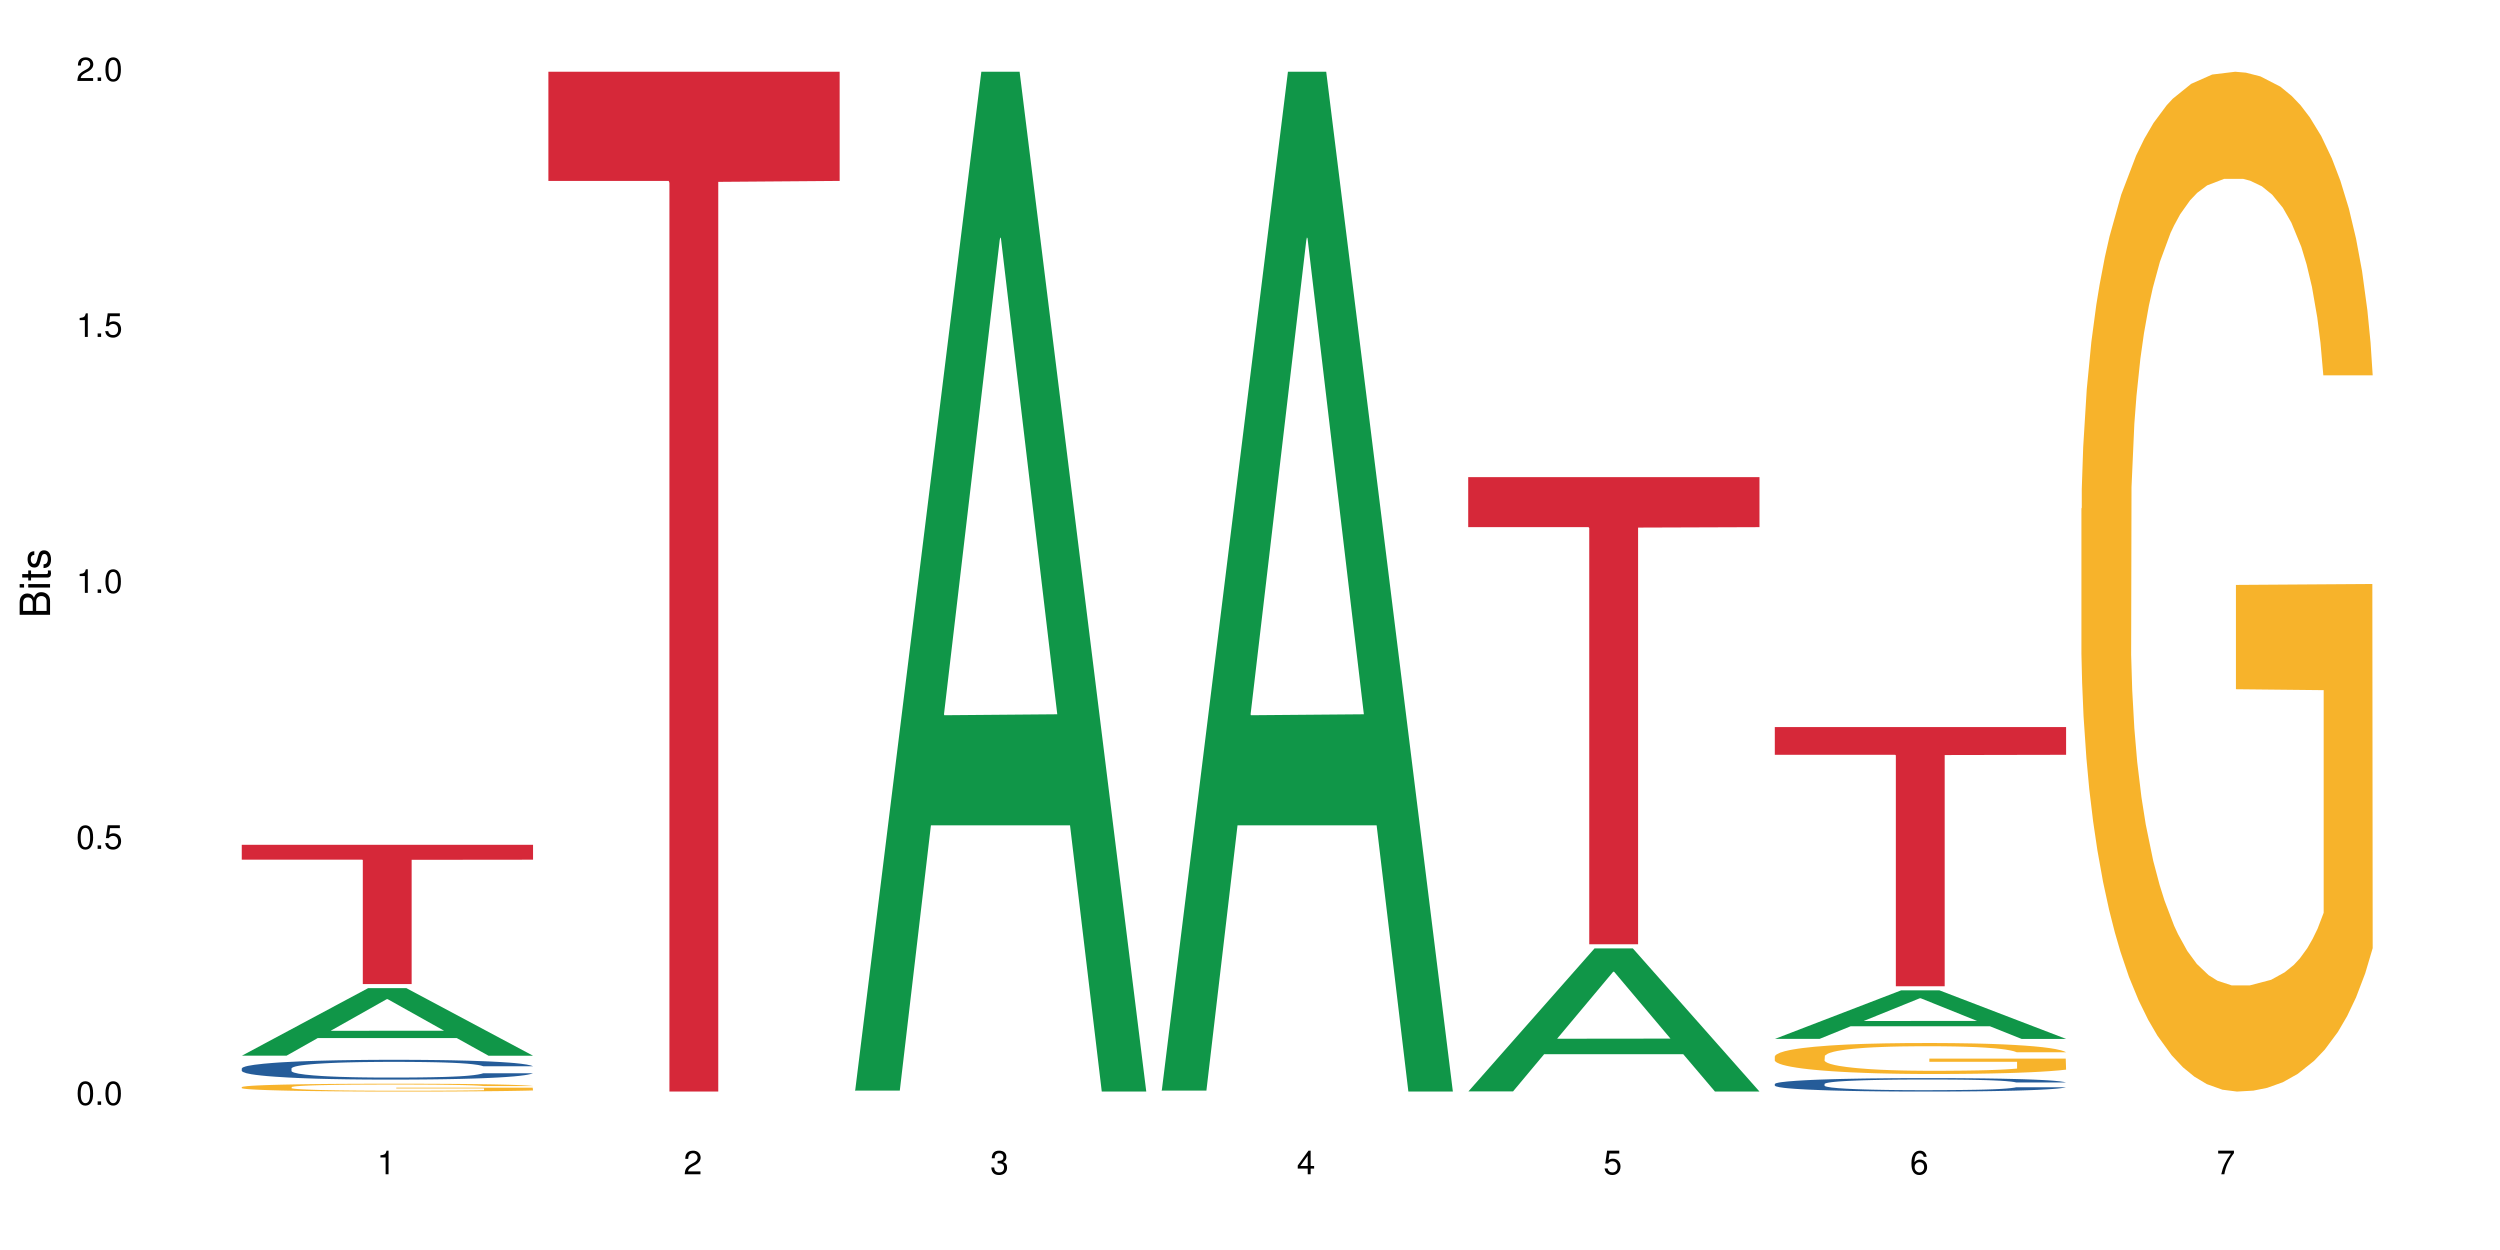 <?xml version="1.0" encoding="UTF-8"?>
<svg xmlns="http://www.w3.org/2000/svg" xmlns:xlink="http://www.w3.org/1999/xlink" width="720pt" height="360pt" viewBox="0 0 720 360" version="1.1">
<defs>
<g>
<symbol overflow="visible" id="glyph0-0">
<path style="stroke:none;" d=""/>
</symbol>
<symbol overflow="visible" id="glyph0-1">
<path style="stroke:none;" d="M 2.641 -6.797 C 2 -6.797 1.422 -6.531 1.078 -6.047 C 0.641 -5.453 0.406 -4.547 0.406 -3.297 C 0.406 -1 1.188 0.219 2.641 0.219 C 4.078 0.219 4.859 -1 4.859 -3.234 C 4.859 -4.562 4.656 -5.438 4.203 -6.047 C 3.844 -6.531 3.281 -6.797 2.641 -6.797 Z M 2.641 -6.047 C 3.547 -6.047 4 -5.125 4 -3.312 C 4 -1.375 3.562 -0.484 2.625 -0.484 C 1.734 -0.484 1.281 -1.422 1.281 -3.281 C 1.281 -5.141 1.734 -6.047 2.641 -6.047 Z M 2.641 -6.047 "/>
</symbol>
<symbol overflow="visible" id="glyph0-2">
<path style="stroke:none;" d="M 1.828 -1 L 0.828 -1 L 0.828 0 L 1.828 0 Z M 1.828 -1 "/>
</symbol>
<symbol overflow="visible" id="glyph0-3">
<path style="stroke:none;" d="M 4.562 -6.797 L 1.062 -6.797 L 0.547 -3.094 L 1.328 -3.094 C 1.719 -3.562 2.047 -3.734 2.578 -3.734 C 3.484 -3.734 4.062 -3.109 4.062 -2.094 C 4.062 -1.125 3.484 -0.531 2.578 -0.531 C 1.828 -0.531 1.375 -0.906 1.188 -1.672 L 0.328 -1.672 C 0.453 -1.109 0.547 -0.844 0.75 -0.594 C 1.125 -0.078 1.828 0.219 2.594 0.219 C 3.969 0.219 4.922 -0.781 4.922 -2.219 C 4.922 -3.562 4.031 -4.484 2.719 -4.484 C 2.25 -4.484 1.859 -4.359 1.469 -4.062 L 1.734 -5.969 L 4.562 -5.969 Z M 4.562 -6.797 "/>
</symbol>
<symbol overflow="visible" id="glyph0-4">
<path style="stroke:none;" d="M 2.484 -4.844 L 2.484 0 L 3.328 0 L 3.328 -6.797 L 2.766 -6.797 C 2.469 -5.75 2.281 -5.609 0.984 -5.453 L 0.984 -4.844 Z M 2.484 -4.844 "/>
</symbol>
<symbol overflow="visible" id="glyph0-5">
<path style="stroke:none;" d="M 4.859 -0.828 L 1.281 -0.828 C 1.359 -1.391 1.672 -1.75 2.5 -2.234 L 3.469 -2.75 C 4.406 -3.266 4.906 -3.969 4.906 -4.812 C 4.906 -5.375 4.672 -5.906 4.266 -6.266 C 3.859 -6.625 3.375 -6.797 2.719 -6.797 C 1.859 -6.797 1.219 -6.5 0.844 -5.922 C 0.609 -5.562 0.5 -5.125 0.484 -4.438 L 1.328 -4.438 C 1.359 -4.906 1.406 -5.188 1.531 -5.406 C 1.75 -5.812 2.188 -6.062 2.703 -6.062 C 3.469 -6.062 4.031 -5.516 4.031 -4.781 C 4.031 -4.25 3.719 -3.797 3.125 -3.438 L 2.234 -2.938 C 0.812 -2.141 0.406 -1.5 0.328 0 L 4.859 0 Z M 4.859 -0.828 "/>
</symbol>
<symbol overflow="visible" id="glyph0-6">
<path style="stroke:none;" d="M 2.125 -3.125 L 2.578 -3.125 C 3.516 -3.125 3.984 -2.703 3.984 -1.891 C 3.984 -1.031 3.469 -0.531 2.578 -0.531 C 1.656 -0.531 1.203 -0.984 1.156 -1.969 L 0.312 -1.969 C 0.344 -1.422 0.438 -1.078 0.609 -0.766 C 0.953 -0.109 1.625 0.219 2.547 0.219 C 3.953 0.219 4.859 -0.609 4.859 -1.906 C 4.859 -2.766 4.516 -3.25 3.703 -3.516 C 4.344 -3.766 4.656 -4.25 4.656 -4.938 C 4.656 -6.109 3.875 -6.797 2.578 -6.797 C 1.203 -6.797 0.484 -6.047 0.453 -4.609 L 1.297 -4.609 C 1.312 -5.016 1.344 -5.25 1.453 -5.453 C 1.641 -5.828 2.062 -6.062 2.594 -6.062 C 3.344 -6.062 3.797 -5.625 3.797 -4.906 C 3.797 -4.422 3.609 -4.141 3.25 -3.984 C 3.016 -3.891 2.719 -3.844 2.125 -3.844 Z M 2.125 -3.125 "/>
</symbol>
<symbol overflow="visible" id="glyph0-7">
<path style="stroke:none;" d="M 3.141 -1.625 L 3.141 0 L 3.984 0 L 3.984 -1.625 L 4.984 -1.625 L 4.984 -2.391 L 3.984 -2.391 L 3.984 -6.797 L 3.359 -6.797 L 0.266 -2.516 L 0.266 -1.625 Z M 3.141 -2.391 L 1 -2.391 L 3.141 -5.359 Z M 3.141 -2.391 "/>
</symbol>
<symbol overflow="visible" id="glyph0-8">
<path style="stroke:none;" d="M 4.781 -5.031 C 4.609 -6.141 3.891 -6.797 2.844 -6.797 C 2.094 -6.797 1.422 -6.438 1.031 -5.828 C 0.609 -5.172 0.406 -4.344 0.406 -3.094 C 0.406 -1.953 0.578 -1.234 0.984 -0.625 C 1.359 -0.078 1.953 0.219 2.703 0.219 C 3.984 0.219 4.922 -0.734 4.922 -2.078 C 4.922 -3.344 4.062 -4.234 2.844 -4.234 C 2.172 -4.234 1.641 -3.969 1.281 -3.469 C 1.281 -5.125 1.828 -6.047 2.797 -6.047 C 3.391 -6.047 3.797 -5.672 3.938 -5.031 Z M 2.734 -3.484 C 3.547 -3.484 4.062 -2.922 4.062 -2 C 4.062 -1.156 3.484 -0.531 2.703 -0.531 C 1.922 -0.531 1.328 -1.188 1.328 -2.047 C 1.328 -2.891 1.906 -3.484 2.734 -3.484 Z M 2.734 -3.484 "/>
</symbol>
<symbol overflow="visible" id="glyph0-9">
<path style="stroke:none;" d="M 4.984 -6.797 L 0.438 -6.797 L 0.438 -5.969 L 4.109 -5.969 C 2.5 -3.656 1.828 -2.234 1.328 0 L 2.219 0 C 2.594 -2.172 3.453 -4.047 4.984 -6.094 Z M 4.984 -6.797 "/>
</symbol>
<symbol overflow="visible" id="glyph1-0">
<path style="stroke:none;" d=""/>
</symbol>
<symbol overflow="visible" id="glyph1-1">
<path style="stroke:none;" d="M 0 -0.953 L 0 -4.891 C 0 -5.719 -0.234 -6.344 -0.734 -6.797 C -1.188 -7.234 -1.812 -7.469 -2.5 -7.469 C -3.547 -7.469 -4.188 -7 -4.625 -5.875 C -4.984 -6.672 -5.641 -7.094 -6.531 -7.094 C -7.156 -7.094 -7.734 -6.859 -8.141 -6.391 C -8.562 -5.938 -8.75 -5.344 -8.75 -4.5 L -8.75 -0.953 Z M -4.984 -2.062 L -7.766 -2.062 L -7.766 -4.219 C -7.766 -4.844 -7.688 -5.203 -7.453 -5.5 C -7.219 -5.812 -6.859 -5.969 -6.375 -5.969 C -5.906 -5.969 -5.531 -5.812 -5.297 -5.5 C -5.062 -5.203 -4.984 -4.844 -4.984 -4.219 Z M -0.984 -2.062 L -4 -2.062 L -4 -4.781 C -4 -5.328 -3.859 -5.688 -3.578 -5.953 C -3.297 -6.219 -2.922 -6.359 -2.484 -6.359 C -2.062 -6.359 -1.688 -6.219 -1.406 -5.953 C -1.109 -5.688 -0.984 -5.328 -0.984 -4.781 Z M -0.984 -2.062 "/>
</symbol>
<symbol overflow="visible" id="glyph1-2">
<path style="stroke:none;" d="M -6.281 -1.797 L -6.281 -0.797 L 0 -0.797 L 0 -1.797 Z M -8.75 -1.797 L -8.75 -0.797 L -7.484 -0.797 L -7.484 -1.797 Z M -8.75 -1.797 "/>
</symbol>
<symbol overflow="visible" id="glyph1-3">
<path style="stroke:none;" d="M -6.281 -3.047 L -6.281 -2.016 L -8.016 -2.016 L -8.016 -1.016 L -6.281 -1.016 L -6.281 -0.172 L -5.469 -0.172 L -5.469 -1.016 L -0.719 -1.016 C -0.078 -1.016 0.281 -1.453 0.281 -2.234 C 0.281 -2.469 0.25 -2.719 0.188 -3.047 L -0.641 -3.047 C -0.609 -2.922 -0.594 -2.766 -0.594 -2.562 C -0.594 -2.141 -0.719 -2.016 -1.156 -2.016 L -5.469 -2.016 L -5.469 -3.047 Z M -6.281 -3.047 "/>
</symbol>
<symbol overflow="visible" id="glyph1-4">
<path style="stroke:none;" d="M -4.531 -5.25 C -5.766 -5.25 -6.469 -4.422 -6.469 -2.969 C -6.469 -1.516 -5.719 -0.562 -4.547 -0.562 C -3.562 -0.562 -3.094 -1.062 -2.734 -2.562 L -2.516 -3.484 C -2.344 -4.188 -2.094 -4.469 -1.625 -4.469 C -1.047 -4.469 -0.641 -3.875 -0.641 -3 C -0.641 -2.453 -0.797 -2 -1.062 -1.75 C -1.25 -1.594 -1.422 -1.531 -1.875 -1.469 L -1.875 -0.406 C -0.422 -0.453 0.281 -1.266 0.281 -2.922 C 0.281 -4.5 -0.5 -5.516 -1.719 -5.516 C -2.656 -5.516 -3.172 -4.984 -3.469 -3.734 L -3.703 -2.766 C -3.891 -1.953 -4.156 -1.609 -4.594 -1.609 C -5.172 -1.609 -5.547 -2.125 -5.547 -2.938 C -5.547 -3.75 -5.203 -4.172 -4.531 -4.203 Z M -4.531 -5.25 "/>
</symbol>
</g>
</defs>
<g id="surface9109">
<rect x="0" y="0" width="720" height="360" style="fill:rgb(100%,100%,100%);fill-opacity:1;stroke:none;"/>
<path style=" stroke:none;fill-rule:nonzero;fill:rgb(6.275%,58.824%,28.235%);fill-opacity:1;" d="M 69.629 304.031 L 69.719 304.012 L 106.016 284.586 L 117.039 284.586 L 153.516 304.051 L 140.703 304.051 L 131.559 298.969 L 91.496 298.969 L 82.535 304.031 L 69.629 304.031 L 95.352 296.867 L 127.887 296.848 L 111.664 287.766 L 111.484 287.746 L 111.305 287.801 L 95.262 296.848 L 95.352 296.867 Z M 69.629 304.031 "/>
<path style=" stroke:none;fill-rule:nonzero;fill:rgb(14.51%,36.078%,60%);fill-opacity:1;" d="M 69.629 307.711 L 69.73 307.703 L 69.73 307.578 L 70.039 307.383 L 70.754 307.129 L 71.473 306.957 L 73.312 306.652 L 75.871 306.355 L 78.531 306.125 L 80.473 305.988 L 82.211 305.887 L 86.203 305.691 L 88.762 305.594 L 91.523 305.504 L 94.898 305.418 L 97.352 305.363 L 102.879 305.281 L 106.969 305.242 L 110.141 305.227 L 116.996 305.227 L 121.086 305.25 L 124.055 305.277 L 127.328 305.316 L 130.09 305.363 L 134.898 305.48 L 139.195 305.625 L 141.141 305.707 L 144.207 305.871 L 146.562 306.027 L 148.199 306.16 L 150.039 306.355 L 151.676 306.59 L 152.902 306.855 L 153.516 307.078 L 139.195 307.078 L 138.48 306.871 L 137.66 306.707 L 136.125 306.496 L 134.59 306.344 L 132.441 306.191 L 130.5 306.094 L 127.84 305.996 L 125.488 305.934 L 123.031 305.887 L 120.68 305.855 L 116.176 305.824 L 110.961 305.824 L 109.016 305.832 L 105.027 305.875 L 102.879 305.91 L 99.809 305.984 L 97.66 306.051 L 95.102 306.156 L 93.363 306.246 L 91.215 306.379 L 89.68 306.5 L 87.941 306.672 L 86.918 306.801 L 85.996 306.949 L 85.18 307.121 L 84.566 307.305 L 84.156 307.496 L 83.953 307.684 L 83.953 308.492 L 84.156 308.68 L 84.668 308.898 L 85.996 309.215 L 87.941 309.492 L 90.191 309.711 L 92.34 309.867 L 93.566 309.941 L 95.203 310.023 L 97.762 310.129 L 101.445 310.23 L 103.594 310.273 L 106.867 310.316 L 110.242 310.336 L 114.746 310.336 L 118.734 310.316 L 121.395 310.289 L 124.156 310.246 L 127.941 310.16 L 130.293 310.074 L 132.34 309.977 L 133.875 309.879 L 134.898 309.793 L 136.434 309.633 L 137.66 309.457 L 138.582 309.273 L 139.195 309.094 L 153.516 309.094 L 152.902 309.305 L 151.984 309.508 L 151.062 309.66 L 149.629 309.84 L 147.992 310.004 L 145.641 310.184 L 143.695 310.305 L 141.141 310.434 L 138.785 310.535 L 136.227 310.621 L 132.441 310.727 L 129.988 310.777 L 127.328 310.824 L 124.156 310.867 L 120.168 310.902 L 115.871 310.926 L 111.879 310.93 L 107.582 310.918 L 104.414 310.898 L 100.219 310.852 L 95 310.758 L 91.215 310.66 L 88.25 310.559 L 85.691 310.457 L 82.828 310.316 L 79.145 310.086 L 76.895 309.91 L 75.359 309.762 L 73.621 309.559 L 72.391 309.379 L 70.961 309.086 L 69.938 308.715 L 69.629 308.43 Z M 69.629 307.711 "/>
<path style=" stroke:none;fill-rule:nonzero;fill:rgb(96.863%,70.196%,16.863%);fill-opacity:1;" d="M 69.629 313.078 L 69.73 313.074 L 69.73 313.035 L 70.141 312.941 L 71.164 312.812 L 72.492 312.707 L 73.926 312.625 L 74.848 312.582 L 76.383 312.52 L 77.711 312.477 L 81.086 312.383 L 85.383 312.297 L 87.738 312.258 L 90.398 312.223 L 94.184 312.184 L 95.922 312.168 L 101.242 312.137 L 107.277 312.117 L 113.926 312.109 L 116.996 312.113 L 121.191 312.121 L 126.918 312.145 L 130.191 312.164 L 132.75 312.184 L 135.41 312.211 L 138.684 312.254 L 141.754 312.301 L 144.207 312.352 L 146.664 312.414 L 148.711 312.48 L 150.449 312.551 L 151.984 312.637 L 152.902 312.711 L 153.516 312.781 L 139.297 312.781 L 138.48 312.711 L 137.559 312.656 L 136.023 312.586 L 134.488 312.535 L 132.953 312.496 L 130.09 312.445 L 127.637 312.41 L 124.566 312.383 L 121.598 312.363 L 118.223 312.352 L 116.176 312.348 L 110.754 312.348 L 105.844 312.363 L 102.98 312.379 L 100.934 312.395 L 98.07 312.426 L 96.332 312.449 L 95.309 312.469 L 92.238 312.531 L 90.191 312.59 L 89.066 312.629 L 87.633 312.691 L 86.613 312.746 L 85.484 312.828 L 84.871 312.891 L 84.055 313.031 L 83.953 313.402 L 84.258 313.48 L 84.871 313.566 L 85.691 313.641 L 86.918 313.719 L 88.145 313.777 L 90.293 313.859 L 92.137 313.914 L 93.566 313.949 L 96.332 314.004 L 97.457 314.023 L 100.117 314.059 L 102.879 314.086 L 106.254 314.113 L 108.812 314.125 L 112.902 314.137 L 118.121 314.137 L 124.258 314.121 L 128.145 314.105 L 130.805 314.09 L 132.547 314.074 L 134.695 314.051 L 136.227 314.031 L 137.66 314.008 L 139.398 313.973 L 139.398 313.48 L 114.133 313.48 L 114.133 313.246 L 153.414 313.246 L 153.516 314.051 L 151.367 314.109 L 148.711 314.16 L 146.152 314.203 L 143.492 314.238 L 139.707 314.277 L 136.637 314.301 L 131.93 314.332 L 127.637 314.352 L 123.133 314.363 L 119.145 314.367 L 114.438 314.371 L 110.242 314.367 L 105.742 314.355 L 102.16 314.336 L 98.887 314.316 L 95.613 314.289 L 91.523 314.246 L 88.863 314.211 L 86.102 314.168 L 83.336 314.117 L 80.883 314.062 L 77.609 313.969 L 75.871 313.906 L 74.234 313.836 L 73.004 313.773 L 71.879 313.699 L 71.062 313.633 L 70.242 313.539 L 69.832 313.465 L 69.629 313.398 Z M 69.629 313.078 "/>
<path style=" stroke:none;fill-rule:nonzero;fill:rgb(83.922%,15.686%,22.353%);fill-opacity:1;" d="M 69.629 243.297 L 153.516 243.297 L 153.516 247.59 L 118.555 247.629 L 118.555 283.406 L 104.488 283.406 L 104.488 247.668 L 104.285 247.59 L 69.629 247.59 Z M 69.629 243.297 "/>
<path style=" stroke:none;fill-rule:nonzero;fill:rgb(83.922%,15.686%,22.353%);fill-opacity:1;" d="M 157.934 20.664 L 241.82 20.664 L 241.82 52.102 L 206.859 52.379 L 206.859 314.371 L 192.793 314.371 L 192.793 52.652 L 192.59 52.102 L 157.934 52.102 Z M 157.934 20.664 "/>
<path style=" stroke:none;fill-rule:nonzero;fill:rgb(6.275%,58.824%,28.235%);fill-opacity:1;" d="M 246.234 314.094 L 246.324 313.82 L 282.625 20.664 L 293.648 20.664 L 330.125 314.371 L 317.309 314.371 L 308.168 237.703 L 268.105 237.703 L 259.141 314.094 L 246.234 314.094 L 271.957 205.988 L 304.492 205.711 L 288.27 68.648 L 288.09 68.375 L 287.91 69.199 L 271.867 205.711 L 271.957 205.988 Z M 246.234 314.094 "/>
<path style=" stroke:none;fill-rule:nonzero;fill:rgb(6.275%,58.824%,28.235%);fill-opacity:1;" d="M 334.539 314.094 L 334.629 313.82 L 370.926 20.664 L 381.949 20.664 L 418.426 314.371 L 405.609 314.371 L 396.469 237.703 L 356.406 237.703 L 347.445 314.094 L 334.539 314.094 L 360.262 205.988 L 392.793 205.711 L 376.574 68.648 L 376.395 68.375 L 376.215 69.199 L 360.172 205.711 L 360.262 205.988 Z M 334.539 314.094 "/>
<path style=" stroke:none;fill-rule:nonzero;fill:rgb(6.275%,58.824%,28.235%);fill-opacity:1;" d="M 422.844 314.332 L 422.934 314.293 L 459.23 273.137 L 470.254 273.137 L 506.73 314.371 L 493.914 314.371 L 484.773 303.609 L 444.711 303.609 L 435.75 314.332 L 422.844 314.332 L 448.566 299.156 L 481.098 299.117 L 464.875 279.875 L 464.695 279.836 L 464.52 279.953 L 448.477 299.117 L 448.566 299.156 Z M 422.844 314.332 "/>
<path style=" stroke:none;fill-rule:nonzero;fill:rgb(83.922%,15.686%,22.353%);fill-opacity:1;" d="M 422.844 137.418 L 506.73 137.418 L 506.73 151.82 L 471.77 151.945 L 471.77 271.957 L 457.703 271.957 L 457.703 152.07 L 457.5 151.82 L 422.844 151.82 Z M 422.844 137.418 "/>
<path style=" stroke:none;fill-rule:nonzero;fill:rgb(6.275%,58.824%,28.235%);fill-opacity:1;" d="M 511.145 299.191 L 511.234 299.18 L 547.531 285.219 L 558.559 285.219 L 595.035 299.207 L 582.219 299.207 L 573.074 295.555 L 533.016 295.555 L 524.051 299.191 L 511.145 299.191 L 536.867 294.043 L 569.402 294.031 L 553.18 287.504 L 553 287.492 L 552.82 287.531 L 536.777 294.031 L 536.867 294.043 Z M 511.145 299.191 "/>
<path style=" stroke:none;fill-rule:nonzero;fill:rgb(14.51%,36.078%,60%);fill-opacity:1;" d="M 511.145 312.18 L 511.246 312.18 L 511.246 312.094 L 511.555 311.957 L 512.27 311.789 L 512.988 311.672 L 514.828 311.461 L 517.387 311.262 L 520.047 311.105 L 521.988 311.012 L 523.73 310.941 L 527.719 310.809 L 530.277 310.742 L 533.039 310.684 L 536.414 310.621 L 538.871 310.586 L 544.395 310.531 L 548.484 310.504 L 551.656 310.496 L 558.512 310.496 L 562.605 310.508 L 565.57 310.527 L 568.844 310.555 L 571.605 310.586 L 576.414 310.664 L 580.711 310.766 L 582.656 310.82 L 585.723 310.93 L 588.078 311.039 L 589.715 311.129 L 591.555 311.262 L 593.191 311.418 L 594.422 311.602 L 595.035 311.754 L 580.711 311.754 L 579.996 311.609 L 579.176 311.5 L 577.641 311.355 L 576.109 311.254 L 573.961 311.152 L 572.016 311.082 L 569.355 311.016 L 567.004 310.973 L 564.547 310.941 L 562.195 310.922 L 557.691 310.898 L 552.477 310.898 L 550.531 310.906 L 546.543 310.934 L 544.395 310.961 L 541.324 311.008 L 539.176 311.055 L 536.617 311.125 L 534.879 311.188 L 532.73 311.277 L 531.195 311.359 L 529.457 311.477 L 528.434 311.566 L 527.516 311.664 L 526.695 311.781 L 526.082 311.906 L 525.672 312.035 L 525.469 312.164 L 525.469 312.711 L 525.672 312.84 L 526.184 312.988 L 527.516 313.207 L 529.457 313.395 L 531.707 313.543 L 533.855 313.648 L 535.086 313.699 L 536.723 313.754 L 539.277 313.824 L 542.961 313.895 L 545.109 313.926 L 548.383 313.953 L 551.762 313.969 L 556.262 313.969 L 560.25 313.953 L 562.91 313.934 L 565.672 313.906 L 569.457 313.848 L 571.812 313.789 L 573.855 313.723 L 575.391 313.656 L 576.414 313.598 L 577.949 313.488 L 579.176 313.367 L 580.098 313.242 L 580.711 313.125 L 595.035 313.125 L 594.422 313.266 L 593.5 313.402 L 592.578 313.508 L 591.145 313.629 L 589.508 313.738 L 587.156 313.863 L 585.211 313.945 L 582.656 314.035 L 580.301 314.102 L 577.746 314.16 L 573.961 314.234 L 571.504 314.27 L 568.844 314.301 L 565.672 314.328 L 561.684 314.352 L 557.387 314.367 L 553.398 314.371 L 549.102 314.363 L 545.93 314.348 L 541.734 314.316 L 536.516 314.254 L 532.73 314.188 L 529.766 314.117 L 527.207 314.047 L 524.344 313.953 L 520.66 313.797 L 518.41 313.676 L 516.875 313.578 L 515.137 313.438 L 513.906 313.316 L 512.477 313.117 L 511.453 312.863 L 511.145 312.672 Z M 511.145 312.18 "/>
<path style=" stroke:none;fill-rule:nonzero;fill:rgb(96.863%,70.196%,16.863%);fill-opacity:1;" d="M 511.145 304.211 L 511.246 304.203 L 511.246 304.039 L 511.656 303.672 L 512.68 303.168 L 514.012 302.75 L 515.441 302.426 L 516.363 302.254 L 517.898 302.008 L 519.227 301.828 L 522.605 301.461 L 526.898 301.117 L 529.254 300.973 L 531.914 300.832 L 535.699 300.68 L 537.438 300.621 L 542.758 300.492 L 548.793 300.41 L 555.441 300.387 L 558.512 300.395 L 562.707 300.426 L 568.434 300.516 L 571.707 300.598 L 574.266 300.68 L 576.926 300.785 L 580.199 300.949 L 583.27 301.145 L 585.723 301.34 L 588.18 301.582 L 590.227 301.844 L 591.965 302.129 L 593.5 302.473 L 594.422 302.758 L 595.035 303.043 L 580.812 303.043 L 579.996 302.758 L 579.074 302.539 L 577.539 302.27 L 576.004 302.074 L 574.473 301.918 L 571.605 301.707 L 569.152 301.574 L 566.082 301.461 L 563.117 301.387 L 559.738 301.34 L 557.691 301.324 L 552.27 301.324 L 547.359 301.379 L 544.496 301.445 L 542.449 301.512 L 539.586 301.633 L 537.848 301.73 L 536.824 301.797 L 533.754 302.047 L 531.707 302.277 L 530.582 302.434 L 529.152 302.676 L 528.129 302.898 L 527.004 303.223 L 526.391 303.469 L 525.57 304.023 L 525.469 305.492 L 525.773 305.801 L 526.391 306.137 L 527.207 306.43 L 528.434 306.738 L 529.664 306.977 L 531.812 307.293 L 533.652 307.504 L 535.086 307.645 L 537.848 307.863 L 538.973 307.938 L 541.633 308.086 L 544.395 308.199 L 547.77 308.297 L 550.328 308.344 L 554.418 308.387 L 559.637 308.387 L 565.773 308.336 L 569.664 308.273 L 572.324 308.207 L 574.062 308.148 L 576.211 308.059 L 577.746 307.977 L 579.176 307.887 L 580.914 307.75 L 580.914 305.801 L 555.648 305.793 L 555.648 304.879 L 594.93 304.871 L 595.035 308.059 L 592.887 308.281 L 590.227 308.492 L 587.668 308.656 L 585.008 308.793 L 581.223 308.949 L 578.152 309.047 L 573.449 309.16 L 569.152 309.234 L 564.648 309.281 L 560.66 309.309 L 555.953 309.316 L 551.762 309.301 L 547.258 309.25 L 543.68 309.184 L 540.402 309.105 L 537.129 308.996 L 533.039 308.828 L 530.379 308.688 L 527.617 308.516 L 524.855 308.312 L 522.398 308.094 L 520.762 307.922 L 519.125 307.727 L 517.387 307.48 L 515.75 307.203 L 514.523 306.949 L 513.395 306.664 L 512.578 306.395 L 511.758 306.027 L 511.352 305.734 L 511.145 305.48 Z M 511.145 304.211 "/>
<path style=" stroke:none;fill-rule:nonzero;fill:rgb(83.922%,15.686%,22.353%);fill-opacity:1;" d="M 511.145 209.395 L 595.035 209.395 L 595.035 217.383 L 560.07 217.453 L 560.07 284.039 L 546.004 284.039 L 546.004 217.523 L 545.801 217.383 L 511.145 217.383 Z M 511.145 209.395 "/>
<path style=" stroke:none;fill-rule:nonzero;fill:rgb(96.863%,70.196%,16.863%);fill-opacity:1;" d="M 599.449 146.461 L 599.551 146.191 L 599.551 140.828 L 599.961 128.758 L 600.984 112.129 L 602.312 98.449 L 603.746 87.719 L 604.668 82.086 L 606.199 74.039 L 607.531 68.141 L 610.906 56.07 L 615.203 44.805 L 617.555 39.977 L 620.215 35.414 L 624 30.32 L 625.742 28.441 L 631.059 24.148 L 637.098 21.469 L 643.746 20.664 L 646.816 20.93 L 651.008 22.004 L 656.738 24.953 L 660.012 27.637 L 662.57 30.32 L 665.23 33.805 L 668.504 39.172 L 671.57 45.609 L 674.027 52.047 L 676.484 60.094 L 678.527 68.676 L 680.27 78.062 L 681.801 89.328 L 682.723 98.715 L 683.336 108.105 L 669.117 108.105 L 668.297 98.715 L 667.379 91.477 L 665.844 82.625 L 664.309 76.188 L 662.773 71.09 L 659.91 64.117 L 657.453 59.824 L 654.387 56.07 L 651.418 53.656 L 648.043 52.047 L 645.996 51.508 L 640.574 51.508 L 635.664 53.387 L 632.801 55.531 L 630.754 57.68 L 627.891 61.703 L 626.148 64.922 L 625.125 67.066 L 622.059 75.383 L 620.012 82.891 L 618.887 87.988 L 617.453 96.035 L 616.43 103.277 L 615.305 114.004 L 614.691 122.051 L 613.875 140.293 L 613.77 188.574 L 614.078 198.766 L 614.691 209.762 L 615.512 219.418 L 616.738 229.609 L 617.965 237.391 L 620.113 247.852 L 621.957 254.824 L 623.387 259.383 L 626.148 266.625 L 627.273 269.039 L 629.934 273.867 L 632.695 277.625 L 636.074 280.844 L 638.629 282.453 L 642.723 283.793 L 647.941 283.793 L 654.078 282.184 L 657.965 280.039 L 660.625 277.891 L 662.363 276.016 L 664.512 273.062 L 666.047 270.383 L 667.48 267.43 L 669.219 262.871 L 669.219 198.766 L 643.949 198.496 L 643.949 168.457 L 683.234 168.188 L 683.336 273.062 L 681.188 280.305 L 678.527 287.281 L 675.973 292.645 L 673.312 297.203 L 669.527 302.301 L 666.457 305.52 L 661.75 309.273 L 657.453 311.688 L 652.953 313.297 L 648.965 314.102 L 644.258 314.371 L 640.062 313.836 L 635.562 312.227 L 631.98 310.078 L 628.707 307.398 L 625.434 303.91 L 621.34 298.277 L 618.684 293.719 L 615.918 288.086 L 613.156 281.379 L 610.703 274.137 L 609.066 268.504 L 607.43 262.066 L 605.688 254.02 L 604.051 244.898 L 602.824 236.586 L 601.699 227.195 L 600.883 218.344 L 600.062 206.277 L 599.652 196.621 L 599.449 188.305 Z M 599.449 146.461 "/>
<g style="fill:rgb(0%,0%,0%);fill-opacity:1;">
  <use xlink:href="#glyph0-1" x="21.957" y="318.198"/>
  <use xlink:href="#glyph0-2" x="27.291" y="318.198"/>
  <use xlink:href="#glyph0-1" x="29.958" y="318.198"/>
</g>
<g style="fill:rgb(0%,0%,0%);fill-opacity:1;">
  <use xlink:href="#glyph0-1" x="21.957" y="244.476"/>
  <use xlink:href="#glyph0-2" x="27.291" y="244.476"/>
  <use xlink:href="#glyph0-3" x="29.958" y="244.476"/>
</g>
<g style="fill:rgb(0%,0%,0%);fill-opacity:1;">
  <use xlink:href="#glyph0-4" x="21.957" y="170.753"/>
  <use xlink:href="#glyph0-2" x="27.291" y="170.753"/>
  <use xlink:href="#glyph0-1" x="29.958" y="170.753"/>
</g>
<g style="fill:rgb(0%,0%,0%);fill-opacity:1;">
  <use xlink:href="#glyph0-4" x="21.957" y="97.034"/>
  <use xlink:href="#glyph0-2" x="27.291" y="97.034"/>
  <use xlink:href="#glyph0-3" x="29.958" y="97.034"/>
</g>
<g style="fill:rgb(0%,0%,0%);fill-opacity:1;">
  <use xlink:href="#glyph0-5" x="21.957" y="23.312"/>
  <use xlink:href="#glyph0-2" x="27.291" y="23.312"/>
  <use xlink:href="#glyph0-1" x="29.958" y="23.312"/>
</g>
<g style="fill:rgb(0%,0%,0%);fill-opacity:1;">
  <use xlink:href="#glyph0-4" x="108.574" y="338.19"/>
</g>
<g style="fill:rgb(0%,0%,0%);fill-opacity:1;">
  <use xlink:href="#glyph0-5" x="196.875" y="338.19"/>
</g>
<g style="fill:rgb(0%,0%,0%);fill-opacity:1;">
  <use xlink:href="#glyph0-6" x="285.18" y="338.19"/>
</g>
<g style="fill:rgb(0%,0%,0%);fill-opacity:1;">
  <use xlink:href="#glyph0-7" x="373.484" y="338.19"/>
</g>
<g style="fill:rgb(0%,0%,0%);fill-opacity:1;">
  <use xlink:href="#glyph0-3" x="461.785" y="338.19"/>
</g>
<g style="fill:rgb(0%,0%,0%);fill-opacity:1;">
  <use xlink:href="#glyph0-8" x="550.09" y="338.19"/>
</g>
<g style="fill:rgb(0%,0%,0%);fill-opacity:1;">
  <use xlink:href="#glyph0-9" x="638.395" y="338.19"/>
</g>
<g style="fill:rgb(0%,0%,0%);fill-opacity:1;">
  <use xlink:href="#glyph1-1" x="14.412" y="178.016"/>
  <use xlink:href="#glyph1-2" x="14.412" y="170.012"/>
  <use xlink:href="#glyph1-3" x="14.412" y="167.348"/>
  <use xlink:href="#glyph1-4" x="14.412" y="164.012"/>
</g>
</g>
</svg>
